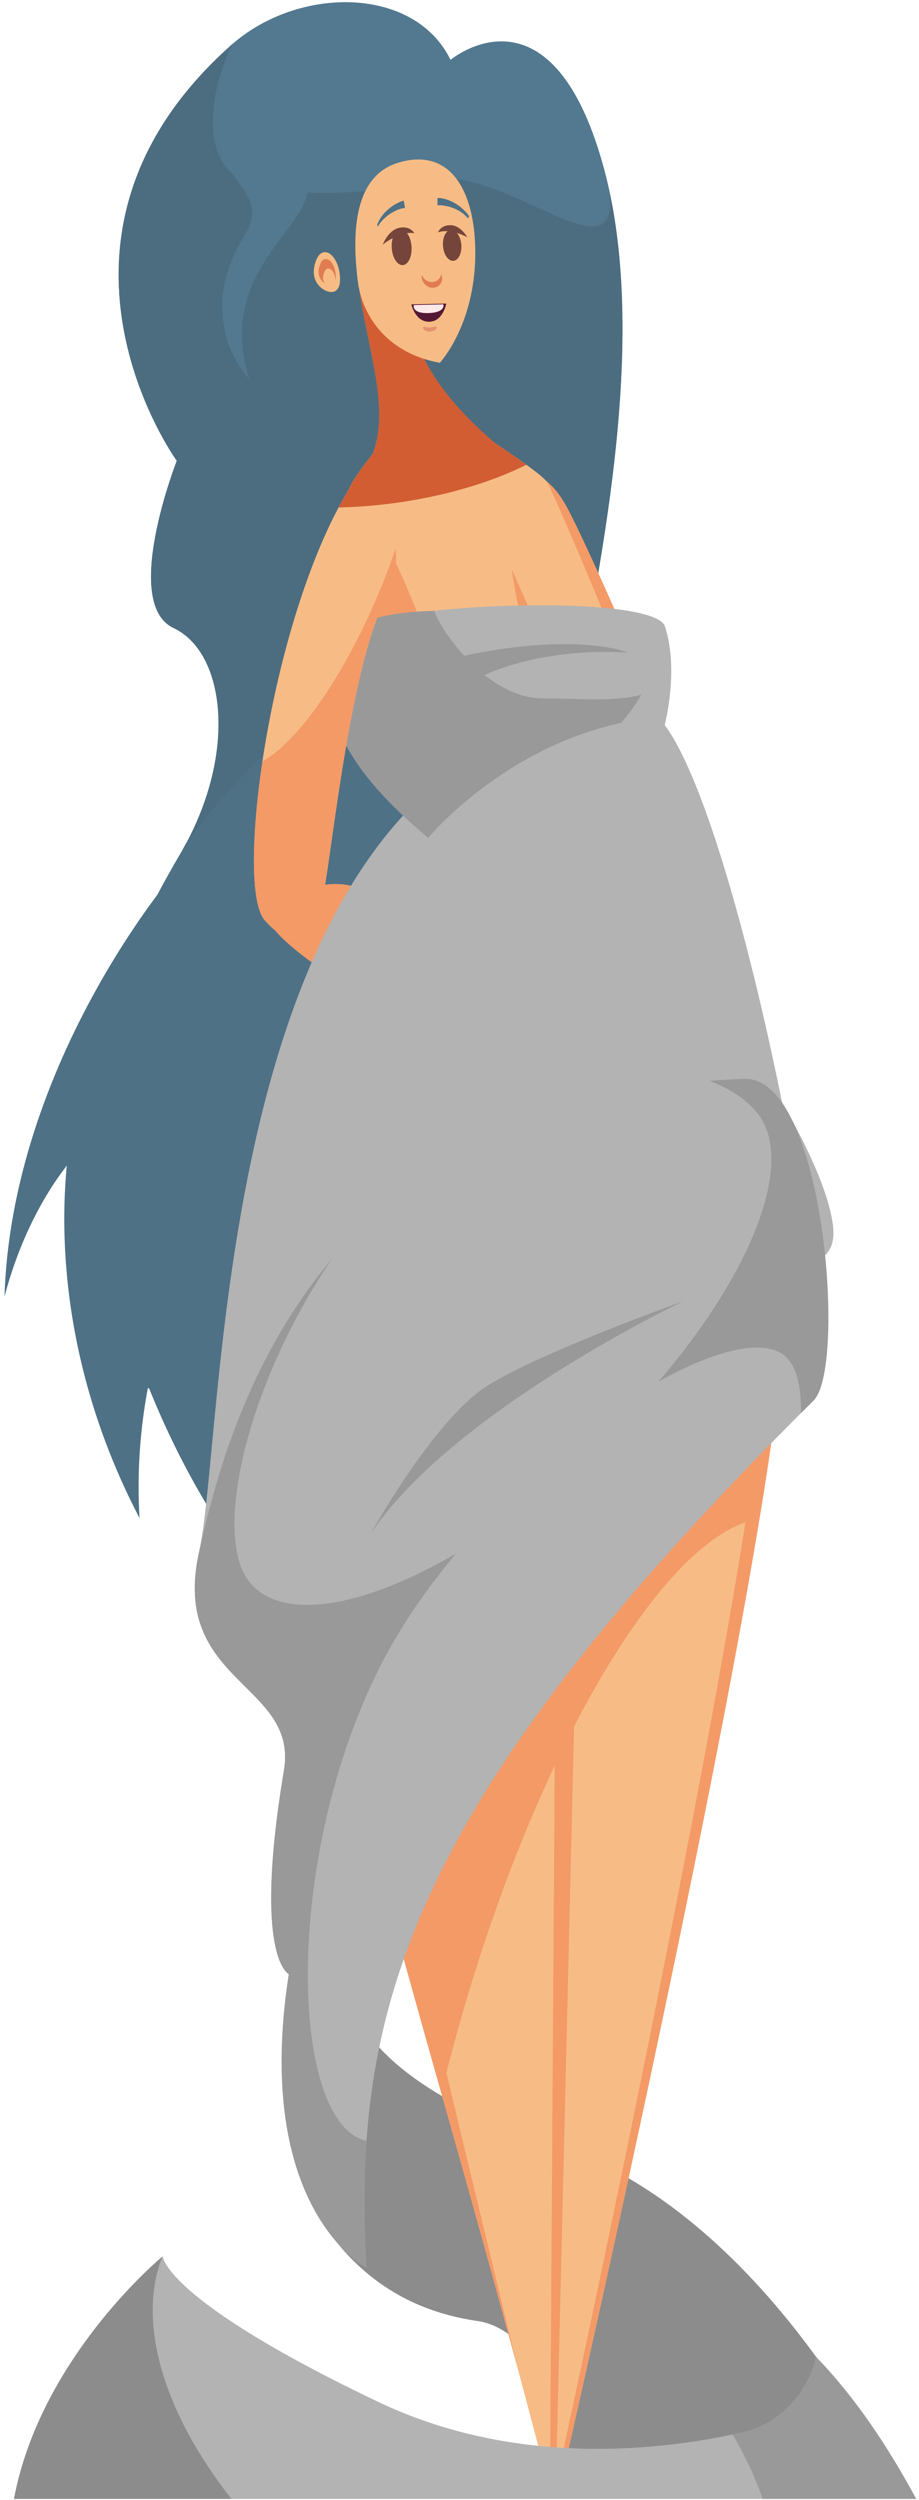 <?xml version="1.0" encoding="UTF-8" standalone="no"?>
<!DOCTYPE svg PUBLIC "-//W3C//DTD SVG 1.1//EN" "http://www.w3.org/Graphics/SVG/1.1/DTD/svg11.dtd">
<svg width="100%" height="100%" viewBox="0 0 224 609" version="1.1" xmlns="http://www.w3.org/2000/svg" xmlns:xlink="http://www.w3.org/1999/xlink" xml:space="preserve" xmlns:serif="http://www.serif.com/" style="fill-rule:evenodd;clip-rule:evenodd;stroke-linejoin:round;stroke-miterlimit:2;">
    <g transform="matrix(1,0,0,1,-2693,-331)">
        <g id="Zyklop">
        </g>
        <g id="Schaf">
        </g>
        <g id="Hermes-evil" serif:id="Hermes evil">
        </g>
        <g id="Hermes-nett" serif:id="Hermes nett">
        </g>
        <g id="Kirke-evil" serif:id="Kirke evil">
        </g>
        <g id="Kirke-nett" serif:id="Kirke nett">
        </g>
        <g id="Helios">
        </g>
        <g id="Mutter" transform="matrix(4.167,0,0,4.167,537.239,-2965.33)">
            <path d="M550.817,833.33C551.543,827.543 555.713,811.918 552.635,800.777C549.558,789.637 543.695,794.556 543.695,794.556C541.579,790.216 534.776,790.216 530.871,793.688C518.214,804.94 527.682,817.994 527.682,817.994C527.682,817.994 524.421,826.32 527.492,827.768C530.564,829.214 531.258,835.233 527.887,840.975C521.891,851.186 520.927,858.939 522.086,865.884C523.245,872.828 531.283,877.747 541.24,868.633L549.315,867.909C561.004,863.859 550.09,839.117 550.817,833.33Z" style="fill:rgb(82,121,144);fill-rule:nonzero;"/>
            <path d="M550.817,833.33C551.511,827.802 555.342,813.297 553,802.298C553.357,805.509 551.022,804.193 548.1,802.877C546.092,801.972 543.807,801.068 541.928,801.632C538.51,802.657 532.935,802.522 531.263,801.461C528.86,799.936 529.885,795.648 530.95,793.624L530.871,793.688C518.214,804.94 527.682,817.994 527.682,817.994C527.682,817.994 524.421,826.32 527.492,827.768C530.564,829.214 531.258,835.233 527.887,840.975C521.89,851.186 520.927,858.939 522.086,865.884C523.245,872.828 531.283,877.747 541.24,868.633L549.315,867.909C561.004,863.859 550.09,839.117 550.817,833.33Z" style="fill:rgb(76,109,128);fill-rule:nonzero;"/>
            <path d="M541.24,868.633L549.316,867.909C561.004,863.858 550.09,839.117 550.817,833.33C550.945,832.306 551.182,830.972 551.467,829.409C551.284,829.331 551.104,829.249 550.916,829.181C543.729,826.554 534.95,831.287 528.206,840.384C528.101,840.581 528.002,840.778 527.887,840.975C521.89,851.186 520.927,858.939 522.086,865.884C523.245,872.828 531.283,877.747 541.24,868.633Z" style="fill:rgb(78,113,134);fill-rule:nonzero;"/>
            <path d="M538.969,889.595C528.675,882.507 523.864,868.101 523.412,862.24L535.697,865.273C533.8,867.21 534.687,884.722 538.969,889.595Z" style="fill:rgb(78,113,134);fill-rule:nonzero;"/>
            <g id="Mutter-Arm-Links" serif:id="Mutter Arm Links" transform="matrix(0.972,-0.235,0.235,0.972,-182.729,150.073)">
                <g transform="matrix(-0.001,1,-1,-0.001,1378.93,309.995)">
                    <path d="M535.114,844.668C538.91,843.151 547.423,832.855 552.151,831.106L552.056,830.066C552.056,830.066 537.164,835.549 533.997,840.04C531.652,843.363 535.114,844.668 535.114,844.668Z" style="fill:rgb(247,188,133);fill-rule:nonzero;"/>
                </g>
                <g transform="matrix(-0.001,1,-1,-0.001,1378.93,309.995)">
                    <path d="M545.508,834.795C540.537,838.668 535.689,840.682 534.555,839.369C534.345,839.595 534.152,839.819 533.997,840.04C531.652,843.363 534.746,845.839 534.746,845.839C538.542,844.322 547.423,832.855 552.151,831.106L552.094,830.485C550.234,831.608 547.811,833.001 545.508,834.795Z" style="fill:rgb(244,154,103);fill-rule:nonzero;"/>
                </g>
                <g transform="matrix(-0.001,1,-1,-0.001,1378.93,309.995)">
                    <path d="M548.423,832.411C549.731,831.977 551.724,832.434 552.377,831.934C552.887,831.544 552.598,829.545 552.163,829.36C551.728,829.176 548.26,831.664 548.26,831.664L548.423,832.411Z" style="fill:rgb(247,188,133);fill-rule:nonzero;"/>
                </g>
                <g transform="matrix(-0.001,1,-1,-0.001,1378.93,309.995)">
                    <path d="M549.406,830.963C550.094,830 550.698,828.133 550.871,827.829C551.041,827.53 551.37,827.825 551.189,828.78C551.001,829.76 550.685,829.967 551.044,830.312C551.429,830.68 549.058,831.452 549.406,830.963Z" style="fill:rgb(247,188,133);fill-rule:nonzero;"/>
                </g>
                <g transform="matrix(-0.001,1,-1,-0.001,1378.93,309.995)">
                    <path d="M551.615,830.443C552.275,829.935 553.847,828.749 553.686,828.483C553.525,828.219 551.12,829.839 551.12,829.839L551.615,830.443Z" style="fill:rgb(247,188,133);fill-rule:nonzero;"/>
                </g>
                <g transform="matrix(-0.001,1,-1,-0.001,1378.93,309.995)">
                    <path d="M552.048,831.119C552.776,830.843 554.509,830.208 554.386,829.931C554.263,829.653 551.641,830.453 551.641,830.453L552.048,831.119Z" style="fill:rgb(247,188,133);fill-rule:nonzero;"/>
                </g>
                <g transform="matrix(-0.001,1,-1,-0.001,1378.93,309.995)">
                    <path d="M552.077,832.08C553.107,831.965 554.64,831.576 554.514,831.291C554.388,831.007 551.624,831.373 551.624,831.373L552.077,832.08Z" style="fill:rgb(247,188,133);fill-rule:nonzero;"/>
                </g>
            </g>
            <path d="M548.416,818.601C543.239,814.914 541.324,811.581 541.183,808.531C541.041,805.483 538.207,804.514 538.207,804.514C537.781,810.045 541.251,815.35 538.379,818.895L548.416,818.601Z" style="fill:rgb(247,188,133);fill-rule:nonzero;"/>
            <path d="M542.955,830.302C553.903,841.043 564.651,855.745 565.967,862.116C566.015,862.348 566.051,862.569 566.073,862.779C566.711,868.736 551.607,860.936 551.607,860.936C551.607,860.936 548.983,843.278 539.765,837.038C536.786,831.011 542.955,830.302 542.955,830.302Z" style="fill:rgb(179,179,179);fill-rule:nonzero;"/>
            <path d="M544.047,831.177C554.421,841.357 563.462,856.083 564.045,861.529C564.629,866.976 550.819,859.844 550.819,859.844C550.819,859.844 548.649,843.668 540.221,837.962C537.498,832.451 544.047,831.177 544.047,831.177Z" style="fill:rgb(179,179,179);fill-rule:nonzero;"/>
            <path d="M535.974,920.668C538.582,924.757 542.014,926.279 545.323,926.752C548.633,927.225 551.978,933.406 548.699,934.874L570.026,937.144C570.026,937.144 562.659,920.599 549.608,916.36C534.24,911.37 536.881,903.578 539.055,902.538L535.462,897.526L535.974,920.668Z" style="fill:rgb(140,140,140);fill-rule:nonzero;"/>
            <path d="M545.343,820.09C550.726,831.049 553.885,839.798 555.649,841.128C557.772,842.729 558.685,840.57 558.249,838.858C557.634,836.447 551.914,823.305 550.496,820.705C548.195,816.487 545.343,820.09 545.343,820.09Z" style="fill:rgb(247,188,133);fill-rule:nonzero;"/>
            <path d="M554.302,838.275C554.302,835.877 554.846,833.731 555.702,832.272C553.779,827.695 551.353,822.276 550.496,820.705C548.195,816.487 545.343,820.09 545.343,820.09C549.595,828.746 552.458,836.02 554.343,839.351C554.32,838.998 554.302,838.642 554.302,838.275Z" style="fill:rgb(244,154,103);fill-rule:nonzero;"/>
            <path d="M553.664,833.319C550.986,835.678 551.909,837.797 551.909,837.797C551.909,837.797 547.056,835.541 547.842,832.773C548.628,830.004 553.664,833.319 553.664,833.319Z" style="fill:rgb(238,209,153);fill-rule:nonzero;"/>
            <path d="M547.849,827.465L541.846,832.372C545.615,840.829 542.045,847.605 537.495,857.532C529.556,874.858 539.503,897.834 549.515,936.694L550.039,936.694C550.039,936.694 564.066,875.62 563.133,867.039C561.7,853.855 552.528,851.859 547.849,827.465Z" style="fill:rgb(247,188,133);fill-rule:nonzero;"/>
            <path d="M539.759,856.808C543.811,846.88 545.832,840.829 542.475,832.372L547.598,827.67L541.846,832.372C545.615,840.829 542.045,847.605 537.495,857.532C530.064,873.749 538.303,894.919 547.598,929.428C539.319,894.919 533.14,873.025 539.759,856.808Z" style="fill:rgb(244,154,103);fill-rule:nonzero;"/>
            <path d="M563.133,867.039C561.7,853.855 552.528,851.859 547.849,827.465L547.824,827.484C551.994,851.859 561.007,854.036 562.283,867.218C563.114,875.799 549.772,936.694 549.772,936.694L550.039,936.694C550.039,936.694 553.813,920.264 557.315,903.25C560.565,887.461 563.582,871.169 563.133,867.039Z" style="fill:rgb(244,154,103);fill-rule:nonzero;"/>
            <path d="M557.72,860.483C559.153,860.483 560.55,860.816 561.898,861.435C560.735,858.054 558.973,855.276 557.016,851.976C552.046,856.358 540.066,859.959 536.311,860.568C533.243,869.852 534.662,880.799 538.116,894.8C540.058,875.189 548.095,860.483 557.72,860.483Z" style="fill:rgb(244,154,103);fill-rule:nonzero;"/>
            <path d="M542.391,845.841C544.933,842.574 547.711,840.762 550.606,840.762C550.912,840.762 551.216,840.786 551.519,840.826C550.162,837.239 548.894,832.911 547.849,827.465L541.846,832.372C543.956,837.107 543.765,841.313 542.391,845.841Z" style="fill:rgb(244,154,103);fill-rule:nonzero;"/>
            <path d="M549.881,880.081L549.517,935.32L549.881,935.411L551.248,878.441L549.881,880.081Z" style="fill:rgb(244,154,103);fill-rule:nonzero;"/>
            <path d="M563.133,867.039C562.27,859.089 556.862,855.932 556.262,857.657C551.513,871.304 540.422,874.967 535.236,871.34C535.027,871.193 534.828,871.025 534.635,870.845C534.359,882.076 538.165,895.712 543.157,913.427C543.407,912.395 543.675,911.351 543.963,910.298C548.512,893.657 556.22,880.652 561.765,879.852C562.774,873.736 563.347,869.007 563.133,867.039Z" style="fill:rgb(244,154,103);fill-rule:nonzero;"/>
            <path d="M518.159,937.144L570.938,937.144L565.539,931.84C565.539,931.84 551.977,937.427 539.466,931.471C526.956,925.514 526.859,922.961 526.859,922.961C526.859,922.961 519.724,928.823 518.159,937.144Z" style="fill:rgb(179,179,179);fill-rule:nonzero;"/>
            <path d="M561.952,937.144L570.938,937.144C569.315,934.16 567.467,931.32 565.071,928.831C565.071,928.831 564.374,932.677 560.192,933.376C560.94,934.643 561.529,935.908 561.952,937.144Z" style="fill:rgb(153,153,153);fill-rule:nonzero;"/>
            <path d="M526.843,922.974C526.517,923.246 519.685,929.023 518.159,937.144L530.884,937.144C526.939,932.16 525.312,926.811 526.843,922.974Z" style="fill:rgb(140,140,140);fill-rule:nonzero;"/>
            <path d="M564.94,872.921C541.382,896.309 537.921,908.447 538.772,923.623C538.772,923.623 532.106,920.219 534.234,906.462C534.234,906.462 532.117,905.543 533.949,894.549C534.8,889.442 527.283,889.442 528.985,881.784C530.688,874.126 529.638,833.156 554.75,832.394C559.429,832.252 566.86,871.013 564.94,872.921Z" style="fill:rgb(179,179,179);fill-rule:nonzero;"/>
            <path d="M538.783,916.219C538.606,916.167 538.431,916.106 538.265,916.023C534.284,914.022 534.076,899.422 539.535,888.559C540.701,886.238 542.255,883.978 544.015,881.874C538.593,885.04 533.85,885.876 531.945,883.556C529.734,880.861 531.761,871.988 536.763,864.646C531.688,870.669 529.872,877.796 528.985,881.784C527.283,889.442 534.8,889.442 533.949,894.549C532.117,905.543 534.234,906.462 534.234,906.462C532.106,920.219 538.772,923.623 538.772,923.623C538.63,921.092 538.612,918.647 538.783,916.219Z" style="fill:rgb(153,153,153);fill-rule:nonzero;"/>
            <path d="M560.897,854.128C560.191,854.15 559.505,854.191 558.831,854.24C560.031,854.691 560.99,855.331 561.618,856.097C563.912,858.892 561.372,865.393 555.859,871.825C558.904,870.125 561.522,869.4 562.916,870.1C563.842,870.566 564.218,871.85 564.19,873.673C564.442,873.421 564.683,873.175 564.94,872.921C565.957,871.911 566.075,866.661 565.266,861.966C564.548,857.794 563.098,854.061 560.897,854.128Z" style="fill:rgb(153,153,153);fill-rule:nonzero;"/>
            <path d="M539.126,828.6C538.063,821.509 537.486,820.546 537.77,819.624C538.054,818.702 541.537,814.63 541.963,814.488C542.388,814.347 548.912,818.53 549.337,819.239C549.763,819.948 553.237,828.174 553.38,828.813C553.522,829.45 539.126,828.6 539.126,828.6Z" style="fill:rgb(247,188,133);fill-rule:nonzero;"/>
            <path d="M547.283,824.347C547.283,824.347 547.52,826.476 548.276,828.7L549.271,828.842L547.283,824.347Z" style="fill:rgb(244,154,103);fill-rule:nonzero;"/>
            <path d="M539.126,828.6C539.126,828.6 539.904,828.66 542.414,828.775C542.223,827.856 539.126,819.879 537.698,820.161C537.709,821.091 538.254,822.783 539.126,828.6Z" style="fill:rgb(244,154,103);fill-rule:nonzero;"/>
            <path d="M537.141,828.174C536.857,831.65 536.715,834.485 539.765,837.038C539.765,837.038 546.898,832.758 556.164,833.676C556.164,833.676 557.119,830.324 556.221,827.63C555.276,825.668 538.695,826.332 537.141,828.174Z" style="fill:rgb(179,179,179);fill-rule:nonzero;"/>
            <path d="M549.107,831.884C545.824,831.884 543.158,827.952 542.743,826.773C539.193,826.79 537.361,827.912 537.141,828.174C534.978,833.183 539.338,837.486 542.388,840.039C542.388,840.039 546.691,834.823 553.664,833.319C553.664,833.319 554.292,832.655 554.849,831.671C553.18,832.107 551.253,831.884 549.107,831.884Z" style="fill:rgb(153,153,153);fill-rule:nonzero;"/>
            <path d="M540.048,830.551L542.338,832.841C546.405,828.465 554.097,829.217 554.097,829.217C554.097,829.217 550.064,827.44 540.048,830.551Z" style="fill:rgb(153,153,153);fill-rule:nonzero;"/>
            <path d="M537.921,819.381C533.169,826.897 531.042,842.782 532.815,844.839C534.588,846.895 535.652,845.548 536.148,843.846C536.644,842.145 537.672,830.443 539.87,826.118C542.068,821.792 537.921,819.381 537.921,819.381Z" style="fill:rgb(247,188,133);fill-rule:nonzero;"/>
            <path d="M539.698,825.234C537.617,830.374 534.835,834.361 532.693,835.574C532.012,840.125 532.011,843.906 532.815,844.839C534.588,846.896 535.651,845.548 536.148,843.846C536.644,842.145 537.672,830.443 539.87,826.118C540.443,824.993 540.582,823.998 540.481,823.141C540.244,823.829 539.984,824.528 539.698,825.234Z" style="fill:rgb(244,154,103);fill-rule:nonzero;"/>
            <path d="M525.504,879.808C519.266,867.869 520.796,856.361 523.177,851.641L530.921,863.063C527.892,863.917 525.011,871.745 525.504,879.808Z" style="fill:rgb(78,113,134);fill-rule:nonzero;"/>
            <path d="M517.603,866.867C518,853.683 527.016,841.567 531.448,838.009L525.98,856.343C523.472,855.654 519.3,860.35 517.603,866.867Z" style="fill:rgb(78,113,134);fill-rule:nonzero;"/>
            <path d="M537.772,819.617C537.772,819.616 537.773,819.615 537.773,819.614C537.773,819.615 537.772,819.616 537.772,819.617ZM537.774,819.611C537.891,819.255 538.453,818.462 539.13,817.605C540.462,814.226 537.981,809.68 538.182,804.936C537.981,809.675 540.461,814.218 539.138,817.595C538.456,818.457 537.891,819.254 537.774,819.611ZM546.935,817.391C546.735,817.256 546.529,817.119 546.321,816.982C542.724,813.943 541.315,811.151 541.184,808.562C541.315,811.155 542.737,813.954 546.35,817C546.549,817.132 546.745,817.262 546.935,817.391ZM541.184,808.561C541.184,808.551 541.183,808.541 541.183,808.531C541.183,808.541 541.184,808.551 541.184,808.561ZM538.182,804.931C538.182,804.923 538.183,804.914 538.183,804.905C538.183,804.914 538.182,804.923 538.182,804.931ZM538.184,804.899C538.184,804.891 538.184,804.882 538.185,804.874C538.184,804.883 538.184,804.89 538.184,804.899ZM538.185,804.866C538.185,804.859 538.186,804.851 538.186,804.844C538.186,804.851 538.185,804.859 538.185,804.866ZM538.187,804.835C538.187,804.827 538.188,804.818 538.188,804.811C538.187,804.819 538.187,804.827 538.187,804.835ZM538.188,804.804C538.189,804.783 538.19,804.762 538.192,804.742C538.19,804.763 538.189,804.783 538.188,804.804ZM538.192,804.732C538.193,804.725 538.193,804.718 538.193,804.711C538.193,804.718 538.193,804.725 538.192,804.732ZM538.194,804.699C538.195,804.693 538.195,804.687 538.195,804.681C538.195,804.687 538.195,804.693 538.194,804.699ZM538.196,804.667C538.197,804.661 538.197,804.655 538.197,804.65C538.197,804.655 538.197,804.661 538.196,804.667ZM538.198,804.636C538.199,804.631 538.199,804.625 538.199,804.62C538.199,804.625 538.199,804.631 538.198,804.636ZM538.2,804.605C538.201,804.599 538.201,804.594 538.202,804.589C538.201,804.594 538.201,804.6 538.2,804.605ZM538.203,804.575C538.203,804.569 538.203,804.563 538.204,804.557C538.203,804.563 538.203,804.569 538.203,804.575ZM538.205,804.544C538.206,804.534 538.206,804.524 538.207,804.514C538.206,804.524 538.206,804.534 538.205,804.544Z" style="fill:rgb(139,27,46);fill-rule:nonzero;"/>
            <path d="M539.135,817.601C540.458,814.224 537.981,809.675 538.182,804.936L538.182,804.931C538.182,804.923 538.183,804.914 538.183,804.905C538.183,804.903 538.183,804.901 538.184,804.899C538.184,804.89 538.184,804.883 538.185,804.874L538.185,804.866C538.185,804.859 538.186,804.851 538.186,804.844C538.186,804.841 538.187,804.838 538.187,804.835C538.187,804.827 538.187,804.819 538.188,804.811L538.188,804.804C538.189,804.783 538.19,804.763 538.192,804.742L538.192,804.732C538.193,804.725 538.193,804.718 538.193,804.711C538.194,804.707 538.194,804.703 538.194,804.699C538.195,804.693 538.195,804.687 538.195,804.681C538.196,804.676 538.196,804.672 538.196,804.667C538.197,804.661 538.197,804.655 538.197,804.65C538.198,804.645 538.198,804.641 538.198,804.636C538.199,804.631 538.199,804.625 538.199,804.62C538.2,804.615 538.2,804.61 538.2,804.605C538.201,804.6 538.201,804.594 538.202,804.589C538.202,804.584 538.202,804.579 538.203,804.575C538.203,804.569 538.203,804.563 538.204,804.557C538.204,804.553 538.204,804.548 538.205,804.544C538.206,804.534 538.206,804.524 538.207,804.514C538.207,804.514 541.041,805.483 541.183,808.531C541.183,808.541 541.184,808.551 541.184,808.561L541.184,808.562C541.315,811.151 542.755,813.969 546.352,817.008C544.475,815.771 541.914,814.245 542.028,814.567C542.061,814.661 542.035,814.565 542.028,814.567C541.764,814.655 540.257,816.18 539.135,817.601Z" style="fill:rgb(211,93,51);fill-rule:nonzero;"/>
            <path d="M539.316,820.594C538.637,819.797 537.921,819.381 537.921,819.381C537.87,819.461 537.82,819.543 537.769,819.625L537.77,819.624C537.77,819.622 537.771,819.62 537.772,819.617C537.772,819.616 537.773,819.615 537.773,819.614C537.773,819.613 537.773,819.612 537.774,819.611C537.891,819.254 538.456,818.457 539.138,817.595C540.261,816.174 541.699,814.576 541.963,814.488C541.97,814.486 541.979,814.485 541.989,814.485C542.331,814.485 544.444,815.745 546.321,816.982C546.529,817.119 546.735,817.256 546.935,817.391C547.371,817.686 547.779,817.971 548.133,818.228C546.162,819.207 543.63,819.991 540.817,820.41C540.311,820.485 539.81,820.546 539.316,820.594Z" style="fill:rgb(211,93,51);fill-rule:nonzero;"/>
            <path d="M537.145,820.723C537.343,820.35 537.56,819.967 537.769,819.625C537.82,819.543 537.882,819.423 537.933,819.343C537.933,819.343 538.647,819.797 539.326,820.594C538.588,820.665 537.845,820.71 537.145,820.723Z" style="fill:rgb(211,93,51);fill-rule:nonzero;"/>
            <path d="M543.071,812.264C540.168,811.753 538.528,809.706 538.26,807.42C537.993,805.145 537.853,801.437 540.599,800.58C543.628,799.636 545.108,802.126 545.142,805.726C545.183,809.994 543.071,812.264 543.071,812.264Z" style="fill:rgb(247,188,133);fill-rule:nonzero;"/>
            <path d="M544.326,805.374C544.29,804.876 544.021,804.484 543.724,804.499C543.427,804.516 543.216,804.933 543.252,805.432C543.287,805.931 543.558,806.322 543.854,806.306C544.15,806.29 544.362,805.873 544.326,805.374Z" style="fill:rgb(117,69,59);fill-rule:nonzero;"/>
            <path d="M541.415,805.519C541.391,804.942 541.112,804.475 540.79,804.471C540.469,804.468 540.229,804.931 540.253,805.507C540.277,806.082 540.557,806.552 540.878,806.555C541.199,806.558 541.439,806.094 541.415,805.519Z" style="fill:rgb(117,69,59);fill-rule:nonzero;"/>
            <path d="M539.729,805.36C539.729,805.36 540.683,804.556 541.579,804.685C541.579,804.685 541.334,804.233 540.682,804.377C540.032,804.523 539.729,805.36 539.729,805.36Z" style="fill:rgb(117,69,59);fill-rule:nonzero;"/>
            <path d="M544.68,804.931C544.68,804.931 543.734,804.38 542.96,804.64C542.96,804.64 543.119,804.2 543.711,804.22C544.303,804.239 544.68,804.931 544.68,804.931Z" style="fill:rgb(117,69,59);fill-rule:nonzero;"/>
            <path d="M539.443,804.31L539.403,804.189C539.687,803.422 540.479,802.9 540.958,802.786L541.031,803.217C540.631,803.221 539.778,803.664 539.443,804.31Z" style="fill:rgb(78,113,134);fill-rule:nonzero;"/>
            <path d="M544.722,803.834C544.155,803.129 543.169,803.022 542.933,803.062L542.93,802.631C543.196,802.599 544.123,802.793 544.778,803.681L544.722,803.834Z" style="fill:rgb(78,113,134);fill-rule:nonzero;"/>
            <path d="M543.143,807.067L543.141,807.115C543.068,807.437 542.746,807.614 542.422,807.515C542.232,807.455 542.091,807.308 542.014,807.132C541.971,807.441 542.163,807.754 542.471,807.851C542.796,807.952 543.117,807.773 543.191,807.451C543.22,807.319 543.193,807.189 543.143,807.067Z" style="fill:rgb(225,124,82);fill-rule:nonzero;"/>
            <path d="M541.403,808.85L543.445,808.802C543.445,808.802 543.259,809.869 542.425,809.866C541.627,809.862 541.403,808.85 541.403,808.85Z" style="fill:rgb(85,24,52);fill-rule:nonzero;"/>
            <path d="M541.545,808.89L543.278,808.849C543.278,808.849 543.42,809.316 542.435,809.357C541.398,809.4 541.545,808.89 541.545,808.89Z" style="fill:rgb(252,234,233);fill-rule:nonzero;"/>
            <path d="M542.885,810.196C542.885,810.066 542.707,810.2 542.488,810.204C542.27,810.208 542.093,810.08 542.093,810.212C542.093,810.343 542.27,810.446 542.488,810.442C542.707,810.439 542.885,810.328 542.885,810.196Z" style="fill:rgb(229,146,111);fill-rule:nonzero;"/>
            <path d="M531.921,813.216C530.123,807.5 534.541,804.891 535.229,802.658C535.863,800.599 536.508,796.343 534.605,796.232C532.708,796.119 529.697,797.373 530.334,799.824C530.918,802.071 533.002,802.653 531.638,804.831C529.328,808.519 530.524,811.657 531.921,813.216Z" style="fill:rgb(82,121,144);fill-rule:nonzero;"/>
            <path d="M537.224,807.188C537.119,805.914 536.223,805.343 535.857,806.218C535.491,807.092 535.801,807.678 536.248,807.968C536.695,808.259 537.309,808.236 537.224,807.188Z" style="fill:rgb(247,188,133);fill-rule:nonzero;"/>
            <path d="M536.978,807.109C536.909,806.275 536.321,805.9 536.082,806.473C535.842,807.047 536.045,807.431 536.338,807.621C536.632,807.812 537.033,807.797 536.978,807.109Z" style="fill:rgb(225,124,82);fill-rule:nonzero;"/>
            <path d="M536.961,807.409C536.912,806.808 536.488,806.538 536.316,806.951C536.143,807.364 536.288,807.641 536.5,807.778C536.711,807.915 537.001,807.905 536.961,807.409Z" style="fill:rgb(247,188,133);fill-rule:nonzero;"/>
            <path d="M539.002,880.751C543.828,873.512 557.315,867.123 557.315,867.123C557.315,867.123 548.94,870.105 545.816,872.092C542.693,874.079 539.002,880.751 539.002,880.751Z" style="fill:rgb(153,153,153);fill-rule:nonzero;"/>
        </g>
        <g id="Theresias">
        </g>
        <g id="Odysseus">
        </g>
    </g>
</svg>

